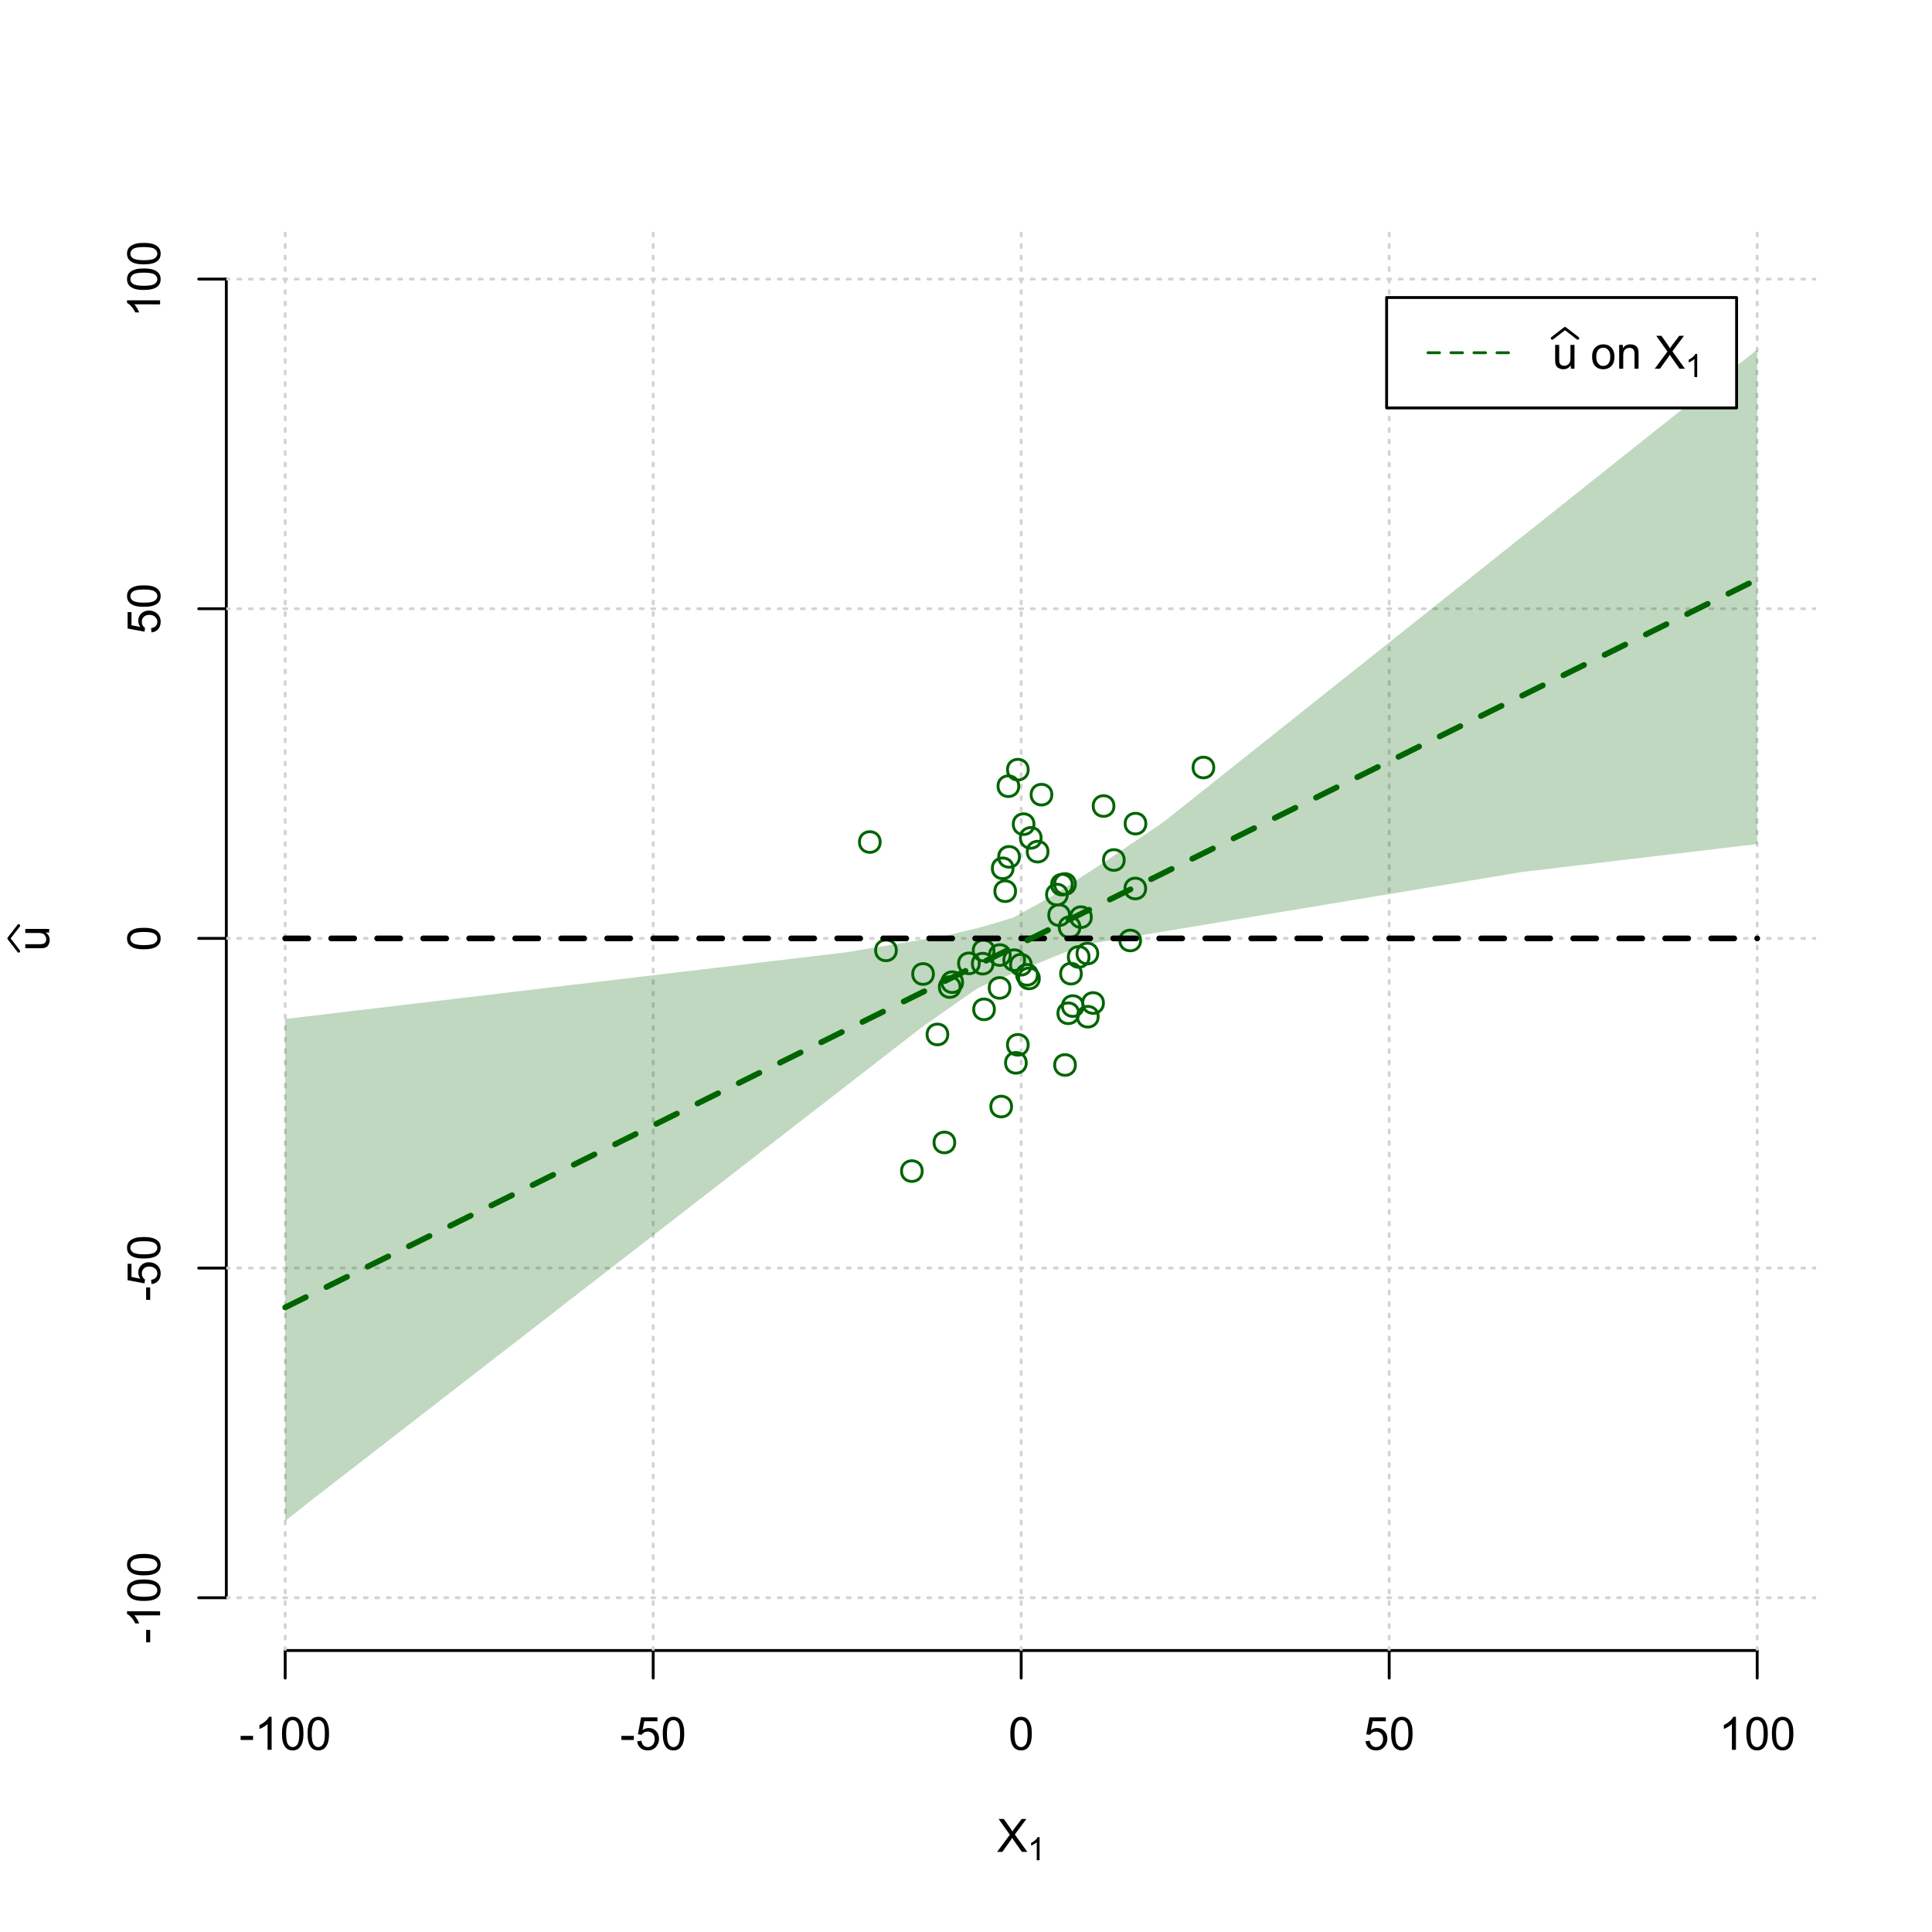 <?xml version="1.0" encoding="UTF-8"?>
<svg xmlns="http://www.w3.org/2000/svg" xmlns:xlink="http://www.w3.org/1999/xlink" width="504pt" height="504pt" viewBox="0 0 504 504" version="1.1">
<defs>
<g>
<symbol overflow="visible" id="glyph0-0">
<path style="stroke:none;" d="M 1.5 0 L 1.5 -7.5 L 7.5 -7.5 L 7.5 0 Z M 1.688 -0.188 L 7.312 -0.188 L 7.312 -7.312 L 1.688 -7.312 Z M 1.688 -0.188 "/>
</symbol>
<symbol overflow="visible" id="glyph0-1">
<path style="stroke:none;" d="M 0.055 0 L 3.375 -4.477 L 0.445 -8.59 L 1.797 -8.59 L 3.359 -6.387 C 3.68 -5.93 3.91 -5.578 4.047 -5.332 C 4.238 -5.645 4.465 -5.969 4.727 -6.312 L 6.457 -8.59 L 7.695 -8.59 L 4.676 -4.539 L 7.93 0 L 6.523 0 L 4.359 -3.062 C 4.238 -3.238 4.113 -3.43 3.984 -3.641 C 3.789 -3.324 3.652 -3.109 3.574 -2.992 L 1.418 0 Z M 0.055 0 "/>
</symbol>
<symbol overflow="visible" id="glyph0-2">
<path style="stroke:none;" d="M 0.383 -2.578 L 0.383 -3.641 L 3.621 -3.641 L 3.621 -2.578 Z M 0.383 -2.578 "/>
</symbol>
<symbol overflow="visible" id="glyph0-3">
<path style="stroke:none;" d="M 4.469 0 L 3.414 0 L 3.414 -6.719 C 3.16 -6.477 2.828 -6.234 2.414 -5.996 C 2 -5.75 1.629 -5.57 1.305 -5.449 L 1.305 -6.469 C 1.895 -6.742 2.41 -7.078 2.852 -7.477 C 3.293 -7.871 3.605 -8.254 3.789 -8.625 L 4.469 -8.625 Z M 4.469 0 "/>
</symbol>
<symbol overflow="visible" id="glyph0-4">
<path style="stroke:none;" d="M 0.5 -4.234 C 0.496 -5.246 0.602 -6.062 0.812 -6.688 C 1.02 -7.305 1.328 -7.785 1.742 -8.121 C 2.148 -8.457 2.668 -8.625 3.297 -8.625 C 3.758 -8.625 4.164 -8.531 4.512 -8.348 C 4.855 -8.16 5.141 -7.891 5.371 -7.543 C 5.594 -7.191 5.773 -6.766 5.906 -6.266 C 6.035 -5.762 6.098 -5.086 6.102 -4.234 C 6.098 -3.227 5.996 -2.414 5.789 -1.797 C 5.578 -1.176 5.266 -0.695 4.859 -0.359 C 4.445 -0.02 3.926 0.145 3.297 0.148 C 2.465 0.145 1.816 -0.148 1.348 -0.742 C 0.781 -1.457 0.496 -2.621 0.5 -4.234 Z M 1.582 -4.234 C 1.582 -2.824 1.746 -1.887 2.074 -1.418 C 2.402 -0.949 2.809 -0.715 3.297 -0.719 C 3.777 -0.715 4.184 -0.949 4.52 -1.422 C 4.848 -1.887 5.016 -2.824 5.016 -4.234 C 5.016 -5.648 4.848 -6.59 4.52 -7.055 C 4.184 -7.516 3.773 -7.746 3.289 -7.75 C 2.801 -7.746 2.414 -7.543 2.125 -7.137 C 1.762 -6.613 1.582 -5.645 1.582 -4.234 Z M 1.582 -4.234 "/>
</symbol>
<symbol overflow="visible" id="glyph0-5">
<path style="stroke:none;" d="M 0.5 -2.25 L 1.605 -2.344 C 1.684 -1.805 1.871 -1.398 2.176 -1.125 C 2.473 -0.852 2.836 -0.715 3.258 -0.719 C 3.766 -0.715 4.195 -0.906 4.547 -1.293 C 4.898 -1.672 5.074 -2.18 5.074 -2.82 C 5.074 -3.414 4.902 -3.891 4.566 -4.242 C 4.227 -4.59 3.785 -4.762 3.242 -4.766 C 2.898 -4.762 2.594 -4.684 2.32 -4.531 C 2.047 -4.375 1.832 -4.176 1.676 -3.93 L 0.688 -4.062 L 1.516 -8.473 L 5.789 -8.473 L 5.789 -7.465 L 2.359 -7.465 L 1.898 -5.156 C 2.414 -5.516 2.953 -5.695 3.523 -5.695 C 4.27 -5.695 4.902 -5.434 5.422 -4.914 C 5.934 -4.395 6.191 -3.727 6.195 -2.914 C 6.191 -2.133 5.965 -1.461 5.516 -0.898 C 4.961 -0.199 4.211 0.145 3.258 0.148 C 2.477 0.145 1.836 -0.07 1.344 -0.508 C 0.844 -0.941 0.562 -1.523 0.5 -2.25 Z M 0.5 -2.25 "/>
</symbol>
<symbol overflow="visible" id="glyph0-6">
<path style="stroke:none;" d="M 4.867 0 L 4.867 -0.914 C 4.379 -0.211 3.723 0.141 2.895 0.141 C 2.527 0.141 2.184 0.07 1.867 -0.07 C 1.547 -0.211 1.309 -0.387 1.156 -0.602 C 1 -0.812 0.895 -1.074 0.832 -1.383 C 0.785 -1.59 0.762 -1.918 0.766 -2.367 L 0.766 -6.223 L 1.82 -6.223 L 1.82 -2.773 C 1.816 -2.219 1.84 -1.848 1.887 -1.656 C 1.949 -1.379 2.09 -1.16 2.309 -1.004 C 2.523 -0.84 2.789 -0.762 3.105 -0.766 C 3.418 -0.762 3.715 -0.844 3.996 -1.008 C 4.273 -1.172 4.469 -1.391 4.586 -1.672 C 4.699 -1.949 4.758 -2.355 4.758 -2.891 L 4.758 -6.223 L 5.812 -6.223 L 5.812 0 Z M 4.867 0 "/>
</symbol>
<symbol overflow="visible" id="glyph0-7">
<path style="stroke:none;" d=""/>
</symbol>
<symbol overflow="visible" id="glyph0-8">
<path style="stroke:none;" d="M 0.398 -3.109 C 0.398 -4.262 0.719 -5.117 1.359 -5.672 C 1.895 -6.133 2.547 -6.363 3.316 -6.363 C 4.172 -6.363 4.871 -6.082 5.414 -5.52 C 5.953 -4.957 6.223 -4.184 6.227 -3.199 C 6.223 -2.398 6.102 -1.766 5.867 -1.309 C 5.625 -0.848 5.277 -0.492 4.82 -0.238 C 4.359 0.016 3.859 0.141 3.316 0.141 C 2.441 0.141 1.734 -0.137 1.203 -0.695 C 0.664 -1.254 0.398 -2.059 0.398 -3.109 Z M 1.484 -3.109 C 1.48 -2.309 1.656 -1.711 2.004 -1.32 C 2.348 -0.922 2.785 -0.727 3.316 -0.727 C 3.84 -0.727 4.273 -0.926 4.621 -1.324 C 4.969 -1.723 5.145 -2.328 5.145 -3.148 C 5.145 -3.914 4.969 -4.496 4.617 -4.895 C 4.266 -5.289 3.832 -5.488 3.316 -5.492 C 2.785 -5.488 2.348 -5.293 2.004 -4.898 C 1.656 -4.5 1.48 -3.902 1.484 -3.109 Z M 1.484 -3.109 "/>
</symbol>
<symbol overflow="visible" id="glyph0-9">
<path style="stroke:none;" d="M 0.789 0 L 0.789 -6.223 L 1.742 -6.223 L 1.742 -5.336 C 2.195 -6.02 2.855 -6.363 3.719 -6.363 C 4.09 -6.363 4.434 -6.293 4.754 -6.16 C 5.066 -6.023 5.305 -5.848 5.461 -5.633 C 5.617 -5.41 5.727 -5.152 5.789 -4.852 C 5.828 -4.656 5.848 -4.312 5.848 -3.828 L 5.848 0 L 4.793 0 L 4.793 -3.785 C 4.793 -4.215 4.75 -4.535 4.668 -4.75 C 4.586 -4.961 4.441 -5.129 4.234 -5.258 C 4.023 -5.383 3.777 -5.449 3.5 -5.449 C 3.047 -5.449 2.66 -5.305 2.332 -5.02 C 2.004 -4.734 1.84 -4.195 1.844 -3.398 L 1.844 0 Z M 0.789 0 "/>
</symbol>
<symbol overflow="visible" id="glyph1-0">
<path style="stroke:none;" d="M 1.051 0 L 1.051 -5.25 L 5.25 -5.25 L 5.25 0 Z M 1.18 -0.133 L 5.117 -0.133 L 5.117 -5.117 L 1.18 -5.117 Z M 1.18 -0.133 "/>
</symbol>
<symbol overflow="visible" id="glyph1-1">
<path style="stroke:none;" d="M 3.129 0 L 2.391 0 L 2.391 -4.703 C 2.211 -4.531 1.977 -4.363 1.691 -4.195 C 1.398 -4.023 1.141 -3.895 0.914 -3.812 L 0.914 -4.527 C 1.328 -4.719 1.688 -4.953 1.996 -5.234 C 2.305 -5.508 2.523 -5.777 2.652 -6.039 L 3.129 -6.039 Z M 3.129 0 "/>
</symbol>
<symbol overflow="visible" id="glyph2-0">
<path style="stroke:none;" d="M 0 -1.5 L -7.5 -1.5 L -7.5 -7.5 L 0 -7.5 Z M -0.188 -1.688 L -0.188 -7.312 L -7.312 -7.312 L -7.312 -1.688 Z M -0.188 -1.688 "/>
</symbol>
<symbol overflow="visible" id="glyph2-1">
<path style="stroke:none;" d="M 0 -4.867 L -0.914 -4.867 C -0.211 -4.379 0.141 -3.723 0.141 -2.895 C 0.141 -2.527 0.07 -2.184 -0.07 -1.867 C -0.211 -1.547 -0.387 -1.309 -0.598 -1.156 C -0.809 -1 -1.07 -0.895 -1.383 -0.832 C -1.59 -0.789 -1.918 -0.766 -2.367 -0.77 L -6.223 -0.77 L -6.223 -1.824 L -2.773 -1.824 C -2.219 -1.82 -1.848 -1.844 -1.656 -1.887 C -1.379 -1.949 -1.16 -2.09 -1.004 -2.309 C -0.84 -2.523 -0.762 -2.789 -0.766 -3.105 C -0.762 -3.418 -0.844 -3.715 -1.008 -3.996 C -1.172 -4.273 -1.391 -4.469 -1.672 -4.586 C -1.945 -4.699 -2.352 -4.758 -2.887 -4.758 L -6.223 -4.758 L -6.223 -5.812 L 0 -5.812 Z M 0 -4.867 "/>
</symbol>
<symbol overflow="visible" id="glyph2-2">
<path style="stroke:none;" d="M -2.578 -0.383 L -3.641 -0.383 L -3.641 -3.621 L -2.578 -3.621 Z M -2.578 -0.383 "/>
</symbol>
<symbol overflow="visible" id="glyph2-3">
<path style="stroke:none;" d="M 0 -4.469 L 0 -3.414 L -6.719 -3.418 C -6.477 -3.16 -6.234 -2.828 -5.996 -2.418 C -5.75 -2.004 -5.57 -1.633 -5.449 -1.309 L -6.469 -1.309 C -6.742 -1.895 -7.078 -2.41 -7.477 -2.852 C -7.871 -3.293 -8.254 -3.605 -8.625 -3.793 L -8.625 -4.473 Z M 0 -4.469 "/>
</symbol>
<symbol overflow="visible" id="glyph2-4">
<path style="stroke:none;" d="M -4.234 -0.5 C -5.246 -0.496 -6.062 -0.602 -6.688 -0.812 C -7.305 -1.02 -7.785 -1.328 -8.121 -1.742 C -8.457 -2.152 -8.625 -2.672 -8.625 -3.301 C -8.625 -3.758 -8.531 -4.164 -8.348 -4.512 C -8.16 -4.859 -7.891 -5.145 -7.543 -5.371 C -7.191 -5.594 -6.766 -5.773 -6.266 -5.906 C -5.762 -6.035 -5.086 -6.098 -4.234 -6.102 C -3.223 -6.098 -2.41 -5.996 -1.793 -5.789 C -1.176 -5.578 -0.695 -5.266 -0.359 -4.859 C -0.02 -4.445 0.145 -3.926 0.148 -3.297 C 0.145 -2.465 -0.148 -1.816 -0.742 -1.348 C -1.457 -0.781 -2.621 -0.496 -4.234 -0.5 Z M -4.234 -1.582 C -2.824 -1.582 -1.887 -1.746 -1.418 -2.074 C -0.949 -2.402 -0.715 -2.809 -0.719 -3.297 C -0.715 -3.777 -0.949 -4.184 -1.422 -4.52 C -1.887 -4.848 -2.824 -5.016 -4.234 -5.016 C -5.648 -5.016 -6.59 -4.848 -7.055 -4.52 C -7.516 -4.188 -7.746 -3.777 -7.75 -3.289 C -7.746 -2.801 -7.543 -2.414 -7.137 -2.129 C -6.613 -1.762 -5.645 -1.582 -4.234 -1.582 Z M -4.234 -1.582 "/>
</symbol>
<symbol overflow="visible" id="glyph2-5">
<path style="stroke:none;" d="M -2.25 -0.5 L -2.344 -1.605 C -1.805 -1.684 -1.398 -1.871 -1.125 -2.176 C -0.852 -2.473 -0.715 -2.836 -0.719 -3.258 C -0.715 -3.766 -0.906 -4.195 -1.293 -4.547 C -1.672 -4.898 -2.18 -5.074 -2.816 -5.074 C -3.414 -5.074 -3.891 -4.902 -4.242 -4.566 C -4.59 -4.227 -4.762 -3.785 -4.766 -3.242 C -4.762 -2.898 -4.684 -2.594 -4.531 -2.32 C -4.375 -2.047 -4.176 -1.832 -3.93 -1.676 L -4.062 -0.688 L -8.473 -1.52 L -8.473 -5.789 L -7.465 -5.789 L -7.465 -2.363 L -5.156 -1.898 C -5.516 -2.414 -5.695 -2.953 -5.695 -3.523 C -5.695 -4.27 -5.434 -4.902 -4.914 -5.422 C -4.395 -5.934 -3.727 -6.191 -2.91 -6.195 C -2.133 -6.191 -1.461 -5.965 -0.895 -5.516 C -0.199 -4.961 0.145 -4.211 0.148 -3.258 C 0.145 -2.477 -0.07 -1.836 -0.508 -1.344 C -0.941 -0.848 -1.523 -0.566 -2.25 -0.5 Z M -2.25 -0.5 "/>
</symbol>
</g>
<clipPath id="clip1">
  <path d="M 74 59.039 L 75 59.039 L 75 430.559 L 74 430.559 Z M 74 59.039 "/>
</clipPath>
<clipPath id="clip2">
  <path d="M 170 59.039 L 171 59.039 L 171 430.559 L 170 430.559 Z M 170 59.039 "/>
</clipPath>
<clipPath id="clip3">
  <path d="M 266 59.039 L 267 59.039 L 267 430.559 L 266 430.559 Z M 266 59.039 "/>
</clipPath>
<clipPath id="clip4">
  <path d="M 362 59.039 L 363 59.039 L 363 430.559 L 362 430.559 Z M 362 59.039 "/>
</clipPath>
<clipPath id="clip5">
  <path d="M 458 59.039 L 459 59.039 L 459 430.559 L 458 430.559 Z M 458 59.039 "/>
</clipPath>
<clipPath id="clip6">
  <path d="M 59.039 416 L 473.758 416 L 473.758 418 L 59.039 418 Z M 59.039 416 "/>
</clipPath>
<clipPath id="clip7">
  <path d="M 59.039 330 L 473.758 330 L 473.758 332 L 59.039 332 Z M 59.039 330 "/>
</clipPath>
<clipPath id="clip8">
  <path d="M 59.039 244 L 473.758 244 L 473.758 246 L 59.039 246 Z M 59.039 244 "/>
</clipPath>
<clipPath id="clip9">
  <path d="M 59.039 158 L 473.758 158 L 473.758 160 L 59.039 160 Z M 59.039 158 "/>
</clipPath>
<clipPath id="clip10">
  <path d="M 59.039 72 L 473.758 72 L 473.758 74 L 59.039 74 Z M 59.039 72 "/>
</clipPath>
</defs>
<g id="surface1536">
<rect x="0" y="0" width="504" height="504" style="fill:rgb(100%,100%,100%);fill-opacity:1;stroke:none;"/>
<g style="fill:rgb(0%,0%,0%);fill-opacity:1;">
  <use xlink:href="#glyph0-1" x="260.062" y="483.102"/>
</g>
<g style="fill:rgb(0%,0%,0%);fill-opacity:1;">
  <use xlink:href="#glyph1-1" x="268.066" y="485.281"/>
</g>
<g style="fill:rgb(0%,0%,0%);fill-opacity:1;">
  <use xlink:href="#glyph2-1" x="12.82" y="248.137"/>
</g>
<path style="fill:none;stroke-width:0.75;stroke-linecap:round;stroke-linejoin:round;stroke:rgb(0%,0%,0%);stroke-opacity:1;stroke-miterlimit:10;" d="M 4.879 248.137 L 2.301 244.801 L 4.879 241.465 "/>
<path style="fill:none;stroke-width:0.75;stroke-linecap:round;stroke-linejoin:round;stroke:rgb(0%,0%,0%);stroke-opacity:1;stroke-miterlimit:10;" d="M 74.398 430.559 L 458.398 430.559 "/>
<path style="fill:none;stroke-width:0.75;stroke-linecap:round;stroke-linejoin:round;stroke:rgb(0%,0%,0%);stroke-opacity:1;stroke-miterlimit:10;" d="M 74.398 430.559 L 74.398 437.762 "/>
<path style="fill:none;stroke-width:0.75;stroke-linecap:round;stroke-linejoin:round;stroke:rgb(0%,0%,0%);stroke-opacity:1;stroke-miterlimit:10;" d="M 170.398 430.559 L 170.398 437.762 "/>
<path style="fill:none;stroke-width:0.75;stroke-linecap:round;stroke-linejoin:round;stroke:rgb(0%,0%,0%);stroke-opacity:1;stroke-miterlimit:10;" d="M 266.398 430.559 L 266.398 437.762 "/>
<path style="fill:none;stroke-width:0.75;stroke-linecap:round;stroke-linejoin:round;stroke:rgb(0%,0%,0%);stroke-opacity:1;stroke-miterlimit:10;" d="M 362.398 430.559 L 362.398 437.762 "/>
<path style="fill:none;stroke-width:0.75;stroke-linecap:round;stroke-linejoin:round;stroke:rgb(0%,0%,0%);stroke-opacity:1;stroke-miterlimit:10;" d="M 458.398 430.559 L 458.398 437.762 "/>
<g style="fill:rgb(0%,0%,0%);fill-opacity:1;">
  <use xlink:href="#glyph0-2" x="62.391" y="456.48"/>
  <use xlink:href="#glyph0-3" x="66.387" y="456.48"/>
  <use xlink:href="#glyph0-4" x="73.061" y="456.48"/>
  <use xlink:href="#glyph0-4" x="79.734" y="456.48"/>
</g>
<g style="fill:rgb(0%,0%,0%);fill-opacity:1;">
  <use xlink:href="#glyph0-2" x="161.727" y="456.48"/>
  <use xlink:href="#glyph0-5" x="165.723" y="456.48"/>
  <use xlink:href="#glyph0-4" x="172.396" y="456.48"/>
</g>
<g style="fill:rgb(0%,0%,0%);fill-opacity:1;">
  <use xlink:href="#glyph0-4" x="263.062" y="456.48"/>
</g>
<g style="fill:rgb(0%,0%,0%);fill-opacity:1;">
  <use xlink:href="#glyph0-5" x="355.727" y="456.48"/>
  <use xlink:href="#glyph0-4" x="362.4" y="456.48"/>
</g>
<g style="fill:rgb(0%,0%,0%);fill-opacity:1;">
  <use xlink:href="#glyph0-3" x="448.387" y="456.48"/>
  <use xlink:href="#glyph0-4" x="455.061" y="456.48"/>
  <use xlink:href="#glyph0-4" x="461.734" y="456.48"/>
</g>
<path style="fill:none;stroke-width:0.75;stroke-linecap:round;stroke-linejoin:round;stroke:rgb(0%,0%,0%);stroke-opacity:1;stroke-miterlimit:10;" d="M 59.039 416.801 L 59.039 72.801 "/>
<path style="fill:none;stroke-width:0.75;stroke-linecap:round;stroke-linejoin:round;stroke:rgb(0%,0%,0%);stroke-opacity:1;stroke-miterlimit:10;" d="M 59.039 416.801 L 51.84 416.801 "/>
<path style="fill:none;stroke-width:0.75;stroke-linecap:round;stroke-linejoin:round;stroke:rgb(0%,0%,0%);stroke-opacity:1;stroke-miterlimit:10;" d="M 59.039 330.801 L 51.84 330.801 "/>
<path style="fill:none;stroke-width:0.75;stroke-linecap:round;stroke-linejoin:round;stroke:rgb(0%,0%,0%);stroke-opacity:1;stroke-miterlimit:10;" d="M 59.039 244.801 L 51.84 244.801 "/>
<path style="fill:none;stroke-width:0.75;stroke-linecap:round;stroke-linejoin:round;stroke:rgb(0%,0%,0%);stroke-opacity:1;stroke-miterlimit:10;" d="M 59.039 158.801 L 51.84 158.801 "/>
<path style="fill:none;stroke-width:0.75;stroke-linecap:round;stroke-linejoin:round;stroke:rgb(0%,0%,0%);stroke-opacity:1;stroke-miterlimit:10;" d="M 59.039 72.801 L 51.84 72.801 "/>
<g style="fill:rgb(0%,0%,0%);fill-opacity:1;">
  <use xlink:href="#glyph2-2" x="41.762" y="428.809"/>
  <use xlink:href="#glyph2-3" x="41.762" y="424.812"/>
  <use xlink:href="#glyph2-4" x="41.762" y="418.139"/>
  <use xlink:href="#glyph2-4" x="41.762" y="411.465"/>
</g>
<g style="fill:rgb(0%,0%,0%);fill-opacity:1;">
  <use xlink:href="#glyph2-2" x="41.762" y="339.473"/>
  <use xlink:href="#glyph2-5" x="41.762" y="335.477"/>
  <use xlink:href="#glyph2-4" x="41.762" y="328.803"/>
</g>
<g style="fill:rgb(0%,0%,0%);fill-opacity:1;">
  <use xlink:href="#glyph2-4" x="41.762" y="248.137"/>
</g>
<g style="fill:rgb(0%,0%,0%);fill-opacity:1;">
  <use xlink:href="#glyph2-5" x="41.762" y="165.473"/>
  <use xlink:href="#glyph2-4" x="41.762" y="158.799"/>
</g>
<g style="fill:rgb(0%,0%,0%);fill-opacity:1;">
  <use xlink:href="#glyph2-3" x="41.762" y="82.812"/>
  <use xlink:href="#glyph2-4" x="41.762" y="76.139"/>
  <use xlink:href="#glyph2-4" x="41.762" y="69.465"/>
</g>
<g clip-path="url(#clip1)" clip-rule="nonzero">
<path style="fill:none;stroke-width:0.75;stroke-linecap:round;stroke-linejoin:round;stroke:rgb(82.745%,82.745%,82.745%);stroke-opacity:1;stroke-dasharray:0.75,2.25;stroke-miterlimit:10;" d="M 74.398 430.559 L 74.398 59.039 "/>
</g>
<g clip-path="url(#clip2)" clip-rule="nonzero">
<path style="fill:none;stroke-width:0.75;stroke-linecap:round;stroke-linejoin:round;stroke:rgb(82.745%,82.745%,82.745%);stroke-opacity:1;stroke-dasharray:0.75,2.25;stroke-miterlimit:10;" d="M 170.398 430.559 L 170.398 59.039 "/>
</g>
<g clip-path="url(#clip3)" clip-rule="nonzero">
<path style="fill:none;stroke-width:0.75;stroke-linecap:round;stroke-linejoin:round;stroke:rgb(82.745%,82.745%,82.745%);stroke-opacity:1;stroke-dasharray:0.75,2.25;stroke-miterlimit:10;" d="M 266.398 430.559 L 266.398 59.039 "/>
</g>
<g clip-path="url(#clip4)" clip-rule="nonzero">
<path style="fill:none;stroke-width:0.75;stroke-linecap:round;stroke-linejoin:round;stroke:rgb(82.745%,82.745%,82.745%);stroke-opacity:1;stroke-dasharray:0.75,2.25;stroke-miterlimit:10;" d="M 362.398 430.559 L 362.398 59.039 "/>
</g>
<g clip-path="url(#clip5)" clip-rule="nonzero">
<path style="fill:none;stroke-width:0.75;stroke-linecap:round;stroke-linejoin:round;stroke:rgb(82.745%,82.745%,82.745%);stroke-opacity:1;stroke-dasharray:0.75,2.25;stroke-miterlimit:10;" d="M 458.398 430.559 L 458.398 59.039 "/>
</g>
<g clip-path="url(#clip6)" clip-rule="nonzero">
<path style="fill:none;stroke-width:0.75;stroke-linecap:round;stroke-linejoin:round;stroke:rgb(82.745%,82.745%,82.745%);stroke-opacity:1;stroke-dasharray:0.75,2.25;stroke-miterlimit:10;" d="M 59.039 416.801 L 473.762 416.801 "/>
</g>
<g clip-path="url(#clip7)" clip-rule="nonzero">
<path style="fill:none;stroke-width:0.75;stroke-linecap:round;stroke-linejoin:round;stroke:rgb(82.745%,82.745%,82.745%);stroke-opacity:1;stroke-dasharray:0.75,2.25;stroke-miterlimit:10;" d="M 59.039 330.801 L 473.762 330.801 "/>
</g>
<g clip-path="url(#clip8)" clip-rule="nonzero">
<path style="fill:none;stroke-width:0.75;stroke-linecap:round;stroke-linejoin:round;stroke:rgb(82.745%,82.745%,82.745%);stroke-opacity:1;stroke-dasharray:0.75,2.25;stroke-miterlimit:10;" d="M 59.039 244.801 L 473.762 244.801 "/>
</g>
<g clip-path="url(#clip9)" clip-rule="nonzero">
<path style="fill:none;stroke-width:0.75;stroke-linecap:round;stroke-linejoin:round;stroke:rgb(82.745%,82.745%,82.745%);stroke-opacity:1;stroke-dasharray:0.75,2.25;stroke-miterlimit:10;" d="M 59.039 158.801 L 473.762 158.801 "/>
</g>
<g clip-path="url(#clip10)" clip-rule="nonzero">
<path style="fill:none;stroke-width:0.75;stroke-linecap:round;stroke-linejoin:round;stroke:rgb(82.745%,82.745%,82.745%);stroke-opacity:1;stroke-dasharray:0.75,2.25;stroke-miterlimit:10;" d="M 59.039 72.801 L 473.762 72.801 "/>
</g>
<path style=" stroke:none;fill-rule:nonzero;fill:rgb(0%,39.216%,0%);fill-opacity:0.251;" d="M 74.398 288.645 L 74.398 265.824 L 76.32 265.598 L 78.238 265.371 L 80.16 265.141 L 82.078 264.914 L 84 264.684 L 85.922 264.457 L 87.84 264.227 L 89.762 264 L 91.68 263.773 L 93.602 263.543 L 95.52 263.316 L 97.441 263.086 L 99.359 262.859 L 101.281 262.633 L 103.199 262.402 L 105.121 262.176 L 107.039 261.945 L 108.961 261.719 L 110.879 261.488 L 112.801 261.262 L 114.719 261.035 L 116.641 260.805 L 118.559 260.578 L 120.48 260.348 L 122.398 260.121 L 124.32 259.895 L 126.238 259.664 L 128.16 259.438 L 130.078 259.207 L 132 258.98 L 133.922 258.75 L 135.84 258.523 L 137.762 258.297 L 139.68 258.066 L 141.602 257.84 L 143.52 257.609 L 145.441 257.383 L 147.359 257.156 L 149.281 256.926 L 151.199 256.699 L 153.121 256.469 L 155.039 256.242 L 156.961 256.016 L 158.879 255.785 L 160.801 255.559 L 162.719 255.328 L 164.641 255.102 L 166.559 254.871 L 168.48 254.645 L 170.398 254.418 L 172.32 254.188 L 174.238 253.961 L 176.16 253.73 L 178.078 253.504 L 180 253.277 L 181.922 253.047 L 183.84 252.82 L 185.762 252.59 L 187.68 252.363 L 189.602 252.133 L 191.52 251.906 L 193.441 251.68 L 195.359 251.449 L 197.281 251.223 L 199.199 250.992 L 201.121 250.766 L 203.039 250.539 L 204.961 250.309 L 206.879 250.082 L 208.801 249.852 L 210.719 249.625 L 212.641 249.395 L 214.559 249.168 L 216.48 248.941 L 218.398 248.711 L 220.32 248.484 L 222.238 248.188 L 224.16 247.867 L 226.078 247.547 L 228 247.223 L 229.922 246.902 L 231.84 246.582 L 233.762 246.258 L 235.68 245.938 L 237.602 245.617 L 239.52 245.297 L 241.441 244.973 L 243.359 244.652 L 245.281 244.332 L 247.199 243.984 L 249.121 243.527 L 251.039 243.074 L 252.961 242.617 L 254.879 242.164 L 256.801 241.629 L 258.719 241.059 L 260.641 240.492 L 262.559 239.922 L 264.48 239.324 L 266.398 238.254 L 268.32 237.184 L 270.238 236.113 L 272.16 235.043 L 274.078 233.969 L 277.922 231.484 L 279.84 230.246 L 281.762 229.004 L 283.68 227.766 L 285.602 226.523 L 287.52 225.281 L 289.441 223.984 L 291.359 222.684 L 293.281 221.387 L 295.199 220.09 L 297.121 218.789 L 299.039 217.492 L 300.961 216.191 L 302.879 214.895 L 304.801 213.434 L 306.719 211.906 L 308.641 210.375 L 310.559 208.848 L 312.48 207.32 L 314.398 205.793 L 316.32 204.266 L 318.238 202.738 L 320.16 201.211 L 322.078 199.68 L 325.922 196.625 L 327.84 195.098 L 329.762 193.57 L 331.68 192.043 L 333.602 190.512 L 335.52 188.984 L 337.441 187.457 L 339.359 185.93 L 341.281 184.402 L 343.199 182.875 L 345.121 181.344 L 347.039 179.816 L 348.961 178.289 L 350.879 176.762 L 352.801 175.234 L 354.719 173.707 L 356.641 172.18 L 358.559 170.648 L 360.48 169.121 L 362.398 167.594 L 364.32 166.066 L 366.238 164.539 L 368.16 163.012 L 370.078 161.48 L 373.922 158.426 L 375.84 156.898 L 377.762 155.371 L 379.68 153.844 L 381.602 152.316 L 383.52 150.785 L 385.441 149.258 L 387.359 147.73 L 389.281 146.203 L 391.199 144.676 L 393.121 143.148 L 395.039 141.617 L 396.961 140.09 L 398.879 138.562 L 400.801 137.035 L 402.719 135.508 L 404.641 133.98 L 406.559 132.453 L 408.48 130.922 L 410.398 129.395 L 412.32 127.867 L 414.238 126.34 L 416.16 124.812 L 418.078 123.285 L 420 121.754 L 421.922 120.227 L 423.84 118.699 L 425.762 117.172 L 427.68 115.645 L 429.602 114.117 L 431.52 112.59 L 433.441 111.059 L 435.359 109.531 L 437.281 108.004 L 439.199 106.477 L 441.121 104.949 L 443.039 103.422 L 444.961 101.891 L 446.879 100.363 L 448.801 98.836 L 450.719 97.309 L 452.641 95.781 L 454.559 94.254 L 456.48 92.727 L 458.398 91.195 L 458.398 72.801 L 458.398 220.188 L 456.48 220.418 L 454.559 220.645 L 452.641 220.871 L 450.719 221.102 L 448.801 221.328 L 446.879 221.559 L 444.961 221.785 L 443.039 222.016 L 441.121 222.242 L 439.199 222.469 L 437.281 222.699 L 435.359 222.926 L 433.441 223.156 L 431.52 223.383 L 429.602 223.609 L 427.68 223.84 L 425.762 224.066 L 423.84 224.297 L 421.922 224.523 L 420 224.754 L 418.078 224.98 L 416.16 225.207 L 414.238 225.438 L 412.32 225.664 L 410.398 225.895 L 408.48 226.121 L 406.559 226.348 L 404.641 226.578 L 402.719 226.805 L 400.801 227.035 L 398.879 227.262 L 396.961 227.492 L 395.039 227.812 L 393.121 228.129 L 391.199 228.449 L 389.281 228.77 L 387.359 229.086 L 385.441 229.406 L 383.52 229.727 L 381.602 230.043 L 379.68 230.363 L 377.762 230.68 L 375.84 231 L 373.922 231.32 L 372 231.637 L 370.078 231.957 L 368.16 232.273 L 366.238 232.594 L 364.32 232.914 L 362.398 233.23 L 360.48 233.551 L 358.559 233.867 L 356.641 234.188 L 354.719 234.508 L 352.801 234.824 L 350.879 235.145 L 348.961 235.465 L 347.039 235.781 L 345.121 236.102 L 343.199 236.418 L 341.281 236.738 L 339.359 237.059 L 337.441 237.375 L 335.52 237.695 L 333.602 238.012 L 331.68 238.332 L 329.762 238.652 L 327.84 238.969 L 325.922 239.289 L 324 239.605 L 322.078 239.926 L 320.16 240.246 L 318.238 240.562 L 316.32 240.883 L 314.398 241.203 L 312.48 241.52 L 310.559 241.84 L 308.641 242.156 L 306.719 242.477 L 304.801 242.797 L 302.879 243.113 L 300.961 243.434 L 299.039 243.75 L 297.121 244.07 L 295.199 244.391 L 293.281 244.707 L 291.359 245.027 L 289.441 245.344 L 287.52 245.664 L 285.602 245.984 L 283.68 246.301 L 281.762 246.824 L 279.84 247.605 L 277.922 248.387 L 274.078 249.949 L 272.16 250.73 L 270.238 251.512 L 268.32 252.297 L 266.398 253.078 L 264.48 253.859 L 262.559 254.641 L 260.641 255.422 L 258.719 256.203 L 256.801 256.984 L 254.879 257.902 L 252.961 259.242 L 251.039 260.582 L 249.121 261.926 L 247.199 263.266 L 245.281 264.605 L 243.359 265.945 L 241.441 267.289 L 239.52 268.719 L 237.602 270.207 L 235.68 271.695 L 233.762 273.18 L 231.84 274.668 L 229.922 276.156 L 226.078 279.133 L 224.16 280.621 L 222.238 282.105 L 220.32 283.594 L 218.398 285.082 L 216.48 286.57 L 214.559 288.059 L 212.641 289.547 L 210.719 291.035 L 208.801 292.52 L 206.879 294.008 L 204.961 295.496 L 203.039 296.984 L 201.121 298.473 L 199.199 299.961 L 197.281 301.445 L 195.359 302.934 L 193.441 304.422 L 191.52 305.91 L 189.602 307.398 L 187.68 308.887 L 185.762 310.375 L 183.84 311.859 L 181.922 313.348 L 178.078 316.324 L 176.16 317.812 L 174.238 319.301 L 172.32 320.785 L 170.398 322.273 L 168.48 323.762 L 166.559 325.25 L 164.641 326.738 L 162.719 328.227 L 160.801 329.711 L 158.879 331.199 L 156.961 332.688 L 155.039 334.176 L 153.121 335.664 L 151.199 337.152 L 149.281 338.641 L 147.359 340.125 L 145.441 341.613 L 143.52 343.102 L 141.602 344.59 L 139.68 346.078 L 137.762 347.566 L 135.84 349.051 L 133.922 350.539 L 130.078 353.516 L 128.16 355.004 L 126.238 356.492 L 124.32 357.98 L 122.398 359.465 L 120.48 360.953 L 118.559 362.441 L 116.641 363.93 L 114.719 365.418 L 112.801 366.906 L 110.879 368.391 L 108.961 369.879 L 107.039 371.367 L 105.121 372.855 L 103.199 374.344 L 101.281 375.832 L 99.359 377.32 L 97.441 378.805 L 95.52 380.293 L 93.602 381.781 L 91.68 383.27 L 89.762 384.758 L 87.84 386.246 L 85.922 387.73 L 82.078 390.707 L 80.16 392.203 L 78.238 393.73 L 76.32 395.258 L 74.398 396.785 L 74.398 416.801 Z M 74.398 288.645 "/>
<path style="fill:none;stroke-width:0.75;stroke-linecap:round;stroke-linejoin:round;stroke:rgb(0%,39.216%,0%);stroke-opacity:1;stroke-miterlimit:10;" d="M 282.562 262.449 C 282.562 266.047 277.16 266.047 277.16 262.449 C 277.16 258.848 282.562 258.848 282.562 262.449 "/>
<path style="fill:none;stroke-width:0.75;stroke-linecap:round;stroke-linejoin:round;stroke:rgb(0%,39.216%,0%);stroke-opacity:1;stroke-miterlimit:10;" d="M 263.457 257.723 C 263.457 261.32 258.059 261.32 258.059 257.723 C 258.059 254.121 263.457 254.121 263.457 257.723 "/>
<path style="fill:none;stroke-width:0.75;stroke-linecap:round;stroke-linejoin:round;stroke:rgb(0%,39.216%,0%);stroke-opacity:1;stroke-miterlimit:10;" d="M 255.465 251.309 C 255.465 254.91 250.066 254.91 250.066 251.309 C 250.066 247.707 255.465 247.707 255.465 251.309 "/>
<path style="fill:none;stroke-width:0.75;stroke-linecap:round;stroke-linejoin:round;stroke:rgb(0%,39.216%,0%);stroke-opacity:1;stroke-miterlimit:10;" d="M 278.426 233.367 C 278.426 236.969 273.027 236.969 273.027 233.367 C 273.027 229.77 278.426 229.77 278.426 233.367 "/>
<path style="fill:none;stroke-width:0.75;stroke-linecap:round;stroke-linejoin:round;stroke:rgb(0%,39.216%,0%);stroke-opacity:1;stroke-miterlimit:10;" d="M 251.109 256.215 C 251.109 259.816 245.711 259.816 245.711 256.215 C 245.711 252.617 251.109 252.617 251.109 256.215 "/>
<path style="fill:none;stroke-width:0.75;stroke-linecap:round;stroke-linejoin:round;stroke:rgb(0%,39.216%,0%);stroke-opacity:1;stroke-miterlimit:10;" d="M 264.273 226.52 C 264.273 230.121 258.871 230.121 258.871 226.52 C 258.871 222.918 264.273 222.918 264.273 226.52 "/>
<path style="fill:none;stroke-width:0.75;stroke-linecap:round;stroke-linejoin:round;stroke:rgb(0%,39.216%,0%);stroke-opacity:1;stroke-miterlimit:10;" d="M 263.887 288.668 C 263.887 292.266 258.484 292.266 258.484 288.668 C 258.484 285.066 263.887 285.066 263.887 288.668 "/>
<path style="fill:none;stroke-width:0.75;stroke-linecap:round;stroke-linejoin:round;stroke:rgb(0%,39.216%,0%);stroke-opacity:1;stroke-miterlimit:10;" d="M 265.934 223.531 C 265.934 227.133 260.531 227.133 260.531 223.531 C 260.531 219.93 265.934 219.93 265.934 223.531 "/>
<path style="fill:none;stroke-width:0.75;stroke-linecap:round;stroke-linejoin:round;stroke:rgb(0%,39.216%,0%);stroke-opacity:1;stroke-miterlimit:10;" d="M 274.391 207.305 C 274.391 210.906 268.992 210.906 268.992 207.305 C 268.992 203.707 274.391 203.707 274.391 207.305 "/>
<path style="fill:none;stroke-width:0.75;stroke-linecap:round;stroke-linejoin:round;stroke:rgb(0%,39.216%,0%);stroke-opacity:1;stroke-miterlimit:10;" d="M 267.719 277.266 C 267.719 280.863 262.32 280.863 262.32 277.266 C 262.32 273.664 267.719 273.664 267.719 277.266 "/>
<path style="fill:none;stroke-width:0.75;stroke-linecap:round;stroke-linejoin:round;stroke:rgb(0%,39.216%,0%);stroke-opacity:1;stroke-miterlimit:10;" d="M 269.73 215 C 269.73 218.598 264.332 218.598 264.332 215 C 264.332 211.398 269.73 211.398 269.73 215 "/>
<path style="fill:none;stroke-width:0.75;stroke-linecap:round;stroke-linejoin:round;stroke:rgb(0%,39.216%,0%);stroke-opacity:1;stroke-miterlimit:10;" d="M 263.523 249.145 C 263.523 252.746 258.121 252.746 258.121 249.145 C 258.121 245.547 263.523 245.547 263.523 249.145 "/>
<path style="fill:none;stroke-width:0.75;stroke-linecap:round;stroke-linejoin:round;stroke:rgb(0%,39.216%,0%);stroke-opacity:1;stroke-miterlimit:10;" d="M 281.723 241.863 C 281.723 245.461 276.324 245.461 276.324 241.863 C 276.324 238.262 281.723 238.262 281.723 241.863 "/>
<path style="fill:none;stroke-width:0.75;stroke-linecap:round;stroke-linejoin:round;stroke:rgb(0%,39.216%,0%);stroke-opacity:1;stroke-miterlimit:10;" d="M 287.852 261.652 C 287.852 265.254 282.453 265.254 282.453 261.652 C 282.453 258.051 287.852 258.051 287.852 261.652 "/>
<path style="fill:none;stroke-width:0.75;stroke-linecap:round;stroke-linejoin:round;stroke:rgb(0%,39.216%,0%);stroke-opacity:1;stroke-miterlimit:10;" d="M 259.059 251.391 C 259.059 254.992 253.66 254.992 253.66 251.391 C 253.66 247.789 259.059 247.789 259.059 251.391 "/>
<path style="fill:none;stroke-width:0.75;stroke-linecap:round;stroke-linejoin:round;stroke:rgb(0%,39.216%,0%);stroke-opacity:1;stroke-miterlimit:10;" d="M 268.227 200.785 C 268.227 204.383 262.828 204.383 262.828 200.785 C 262.828 197.184 268.227 197.184 268.227 200.785 "/>
<path style="fill:none;stroke-width:0.75;stroke-linecap:round;stroke-linejoin:round;stroke:rgb(0%,39.216%,0%);stroke-opacity:1;stroke-miterlimit:10;" d="M 240.578 305.504 C 240.578 309.102 235.18 309.102 235.18 305.504 C 235.18 301.902 240.578 301.902 240.578 305.504 "/>
<path style="fill:none;stroke-width:0.75;stroke-linecap:round;stroke-linejoin:round;stroke:rgb(0%,39.216%,0%);stroke-opacity:1;stroke-miterlimit:10;" d="M 284.098 249.637 C 284.098 253.234 278.699 253.234 278.699 249.637 C 278.699 246.035 284.098 246.035 284.098 249.637 "/>
<path style="fill:none;stroke-width:0.75;stroke-linecap:round;stroke-linejoin:round;stroke:rgb(0%,39.216%,0%);stroke-opacity:1;stroke-miterlimit:10;" d="M 249.059 298.035 C 249.059 301.633 243.66 301.633 243.66 298.035 C 243.66 294.434 249.059 294.434 249.059 298.035 "/>
<path style="fill:none;stroke-width:0.75;stroke-linecap:round;stroke-linejoin:round;stroke:rgb(0%,39.216%,0%);stroke-opacity:1;stroke-miterlimit:10;" d="M 247.25 269.859 C 247.25 273.461 241.848 273.461 241.848 269.859 C 241.848 266.258 247.25 266.258 247.25 269.859 "/>
<path style="fill:none;stroke-width:0.75;stroke-linecap:round;stroke-linejoin:round;stroke:rgb(0%,39.216%,0%);stroke-opacity:1;stroke-miterlimit:10;" d="M 293.27 224.352 C 293.27 227.949 287.871 227.949 287.871 224.352 C 287.871 220.75 293.27 220.75 293.27 224.352 "/>
<path style="fill:none;stroke-width:0.75;stroke-linecap:round;stroke-linejoin:round;stroke:rgb(0%,39.216%,0%);stroke-opacity:1;stroke-miterlimit:10;" d="M 281.383 264.332 C 281.383 267.934 275.98 267.934 275.98 264.332 C 275.98 260.734 281.383 260.734 281.383 264.332 "/>
<path style="fill:none;stroke-width:0.75;stroke-linecap:round;stroke-linejoin:round;stroke:rgb(0%,39.216%,0%);stroke-opacity:1;stroke-miterlimit:10;" d="M 286.48 265.234 C 286.48 268.836 281.078 268.836 281.078 265.234 C 281.078 261.633 286.48 261.633 286.48 265.234 "/>
<path style="fill:none;stroke-width:0.75;stroke-linecap:round;stroke-linejoin:round;stroke:rgb(0%,39.216%,0%);stroke-opacity:1;stroke-miterlimit:10;" d="M 297.539 245.344 C 297.539 248.945 292.141 248.945 292.141 245.344 C 292.141 241.746 297.539 241.746 297.539 245.344 "/>
<path style="fill:none;stroke-width:0.75;stroke-linecap:round;stroke-linejoin:round;stroke:rgb(0%,39.216%,0%);stroke-opacity:1;stroke-miterlimit:10;" d="M 259.406 263.309 C 259.406 266.906 254.008 266.906 254.008 263.309 C 254.008 259.707 259.406 259.707 259.406 263.309 "/>
<path style="fill:none;stroke-width:0.75;stroke-linecap:round;stroke-linejoin:round;stroke:rgb(0%,39.216%,0%);stroke-opacity:1;stroke-miterlimit:10;" d="M 286.367 248.758 C 286.367 252.355 280.965 252.355 280.965 248.758 C 280.965 245.156 286.367 245.156 286.367 248.758 "/>
<path style="fill:none;stroke-width:0.75;stroke-linecap:round;stroke-linejoin:round;stroke:rgb(0%,39.216%,0%);stroke-opacity:1;stroke-miterlimit:10;" d="M 265.762 205.09 C 265.762 208.691 260.359 208.691 260.359 205.09 C 260.359 201.488 265.762 201.488 265.762 205.09 "/>
<path style="fill:none;stroke-width:0.75;stroke-linecap:round;stroke-linejoin:round;stroke:rgb(0%,39.216%,0%);stroke-opacity:1;stroke-miterlimit:10;" d="M 271.129 255.246 C 271.129 258.844 265.727 258.844 265.727 255.246 C 265.727 251.645 271.129 251.645 271.129 255.246 "/>
<path style="fill:none;stroke-width:0.75;stroke-linecap:round;stroke-linejoin:round;stroke:rgb(0%,39.216%,0%);stroke-opacity:1;stroke-miterlimit:10;" d="M 269.023 251.668 C 269.023 255.27 263.621 255.27 263.621 251.668 C 263.621 248.066 269.023 248.066 269.023 251.668 "/>
<path style="fill:none;stroke-width:0.75;stroke-linecap:round;stroke-linejoin:round;stroke:rgb(0%,39.216%,0%);stroke-opacity:1;stroke-miterlimit:10;" d="M 280.535 277.82 C 280.535 281.422 275.137 281.422 275.137 277.82 C 275.137 274.223 280.535 274.223 280.535 277.82 "/>
<path style="fill:none;stroke-width:0.75;stroke-linecap:round;stroke-linejoin:round;stroke:rgb(0%,39.216%,0%);stroke-opacity:1;stroke-miterlimit:10;" d="M 243.496 254.086 C 243.496 257.688 238.098 257.688 238.098 254.086 C 238.098 250.484 243.496 250.484 243.496 254.086 "/>
<path style="fill:none;stroke-width:0.75;stroke-linecap:round;stroke-linejoin:round;stroke:rgb(0%,39.216%,0%);stroke-opacity:1;stroke-miterlimit:10;" d="M 284.691 239.254 C 284.691 242.852 279.289 242.852 279.289 239.254 C 279.289 235.652 284.691 235.652 284.691 239.254 "/>
<path style="fill:none;stroke-width:0.75;stroke-linecap:round;stroke-linejoin:round;stroke:rgb(0%,39.216%,0%);stroke-opacity:1;stroke-miterlimit:10;" d="M 279.719 230.781 C 279.719 234.379 274.32 234.379 274.32 230.781 C 274.32 227.18 279.719 227.18 279.719 230.781 "/>
<path style="fill:none;stroke-width:0.75;stroke-linecap:round;stroke-linejoin:round;stroke:rgb(0%,39.216%,0%);stroke-opacity:1;stroke-miterlimit:10;" d="M 298.91 214.855 C 298.91 218.457 293.512 218.457 293.512 214.855 C 293.512 211.258 298.91 211.258 298.91 214.855 "/>
<path style="fill:none;stroke-width:0.75;stroke-linecap:round;stroke-linejoin:round;stroke:rgb(0%,39.216%,0%);stroke-opacity:1;stroke-miterlimit:10;" d="M 282.082 254 C 282.082 257.602 276.684 257.602 276.684 254 C 276.684 250.402 282.082 250.402 282.082 254 "/>
<path style="fill:none;stroke-width:0.75;stroke-linecap:round;stroke-linejoin:round;stroke:rgb(0%,39.216%,0%);stroke-opacity:1;stroke-miterlimit:10;" d="M 316.633 200.219 C 316.633 203.816 311.234 203.816 311.234 200.219 C 311.234 196.617 316.633 196.617 316.633 200.219 "/>
<path style="fill:none;stroke-width:0.75;stroke-linecap:round;stroke-linejoin:round;stroke:rgb(0%,39.216%,0%);stroke-opacity:1;stroke-miterlimit:10;" d="M 271.594 218.582 C 271.594 222.18 266.195 222.18 266.195 218.582 C 266.195 214.98 271.594 214.98 271.594 218.582 "/>
<path style="fill:none;stroke-width:0.75;stroke-linecap:round;stroke-linejoin:round;stroke:rgb(0%,39.216%,0%);stroke-opacity:1;stroke-miterlimit:10;" d="M 268.223 272.57 C 268.223 276.168 262.824 276.168 262.824 272.57 C 262.824 268.969 268.223 268.969 268.223 272.57 "/>
<path style="fill:none;stroke-width:0.75;stroke-linecap:round;stroke-linejoin:round;stroke:rgb(0%,39.216%,0%);stroke-opacity:1;stroke-miterlimit:10;" d="M 273.387 222.172 C 273.387 225.77 267.984 225.77 267.984 222.172 C 267.984 218.57 273.387 218.57 273.387 222.172 "/>
<path style="fill:none;stroke-width:0.75;stroke-linecap:round;stroke-linejoin:round;stroke:rgb(0%,39.216%,0%);stroke-opacity:1;stroke-miterlimit:10;" d="M 280.523 230.609 C 280.523 234.207 275.125 234.207 275.125 230.609 C 275.125 227.008 280.523 227.008 280.523 230.609 "/>
<path style="fill:none;stroke-width:0.75;stroke-linecap:round;stroke-linejoin:round;stroke:rgb(0%,39.216%,0%);stroke-opacity:1;stroke-miterlimit:10;" d="M 270.625 254.305 C 270.625 257.906 265.223 257.906 265.223 254.305 C 265.223 250.707 270.625 250.707 270.625 254.305 "/>
<path style="fill:none;stroke-width:0.75;stroke-linecap:round;stroke-linejoin:round;stroke:rgb(0%,39.216%,0%);stroke-opacity:1;stroke-miterlimit:10;" d="M 229.605 219.66 C 229.605 223.262 224.207 223.262 224.207 219.66 C 224.207 216.062 229.605 216.062 229.605 219.66 "/>
<path style="fill:none;stroke-width:0.75;stroke-linecap:round;stroke-linejoin:round;stroke:rgb(0%,39.216%,0%);stroke-opacity:1;stroke-miterlimit:10;" d="M 290.59 210.27 C 290.59 213.871 285.188 213.871 285.188 210.27 C 285.188 206.672 290.59 206.672 290.59 210.27 "/>
<path style="fill:none;stroke-width:0.75;stroke-linecap:round;stroke-linejoin:round;stroke:rgb(0%,39.216%,0%);stroke-opacity:1;stroke-miterlimit:10;" d="M 250.457 257.488 C 250.457 261.086 245.055 261.086 245.055 257.488 C 245.055 253.887 250.457 253.887 250.457 257.488 "/>
<path style="fill:none;stroke-width:0.75;stroke-linecap:round;stroke-linejoin:round;stroke:rgb(0%,39.216%,0%);stroke-opacity:1;stroke-miterlimit:10;" d="M 267.277 250.477 C 267.277 254.074 261.879 254.074 261.879 250.477 C 261.879 246.875 267.277 246.875 267.277 250.477 "/>
<path style="fill:none;stroke-width:0.75;stroke-linecap:round;stroke-linejoin:round;stroke:rgb(0%,39.216%,0%);stroke-opacity:1;stroke-miterlimit:10;" d="M 264.93 232.484 C 264.93 236.082 259.527 236.082 259.527 232.484 C 259.527 228.883 264.93 228.883 264.93 232.484 "/>
<path style="fill:none;stroke-width:0.75;stroke-linecap:round;stroke-linejoin:round;stroke:rgb(0%,39.216%,0%);stroke-opacity:1;stroke-miterlimit:10;" d="M 233.824 247.918 C 233.824 251.516 228.422 251.516 228.422 247.918 C 228.422 244.316 233.824 244.316 233.824 247.918 "/>
<path style="fill:none;stroke-width:0.75;stroke-linecap:round;stroke-linejoin:round;stroke:rgb(0%,39.216%,0%);stroke-opacity:1;stroke-miterlimit:10;" d="M 259.293 247.969 C 259.293 251.566 253.891 251.566 253.891 247.969 C 253.891 244.367 259.293 244.367 259.293 247.969 "/>
<path style="fill:none;stroke-width:0.75;stroke-linecap:round;stroke-linejoin:round;stroke:rgb(0%,39.216%,0%);stroke-opacity:1;stroke-miterlimit:10;" d="M 298.863 231.781 C 298.863 235.383 293.465 235.383 293.465 231.781 C 293.465 228.184 298.863 228.184 298.863 231.781 "/>
<path style="fill:none;stroke-width:0.75;stroke-linecap:round;stroke-linejoin:round;stroke:rgb(0%,39.216%,0%);stroke-opacity:1;stroke-miterlimit:10;" d="M 279 238.742 C 279 242.34 273.598 242.34 273.598 238.742 C 273.598 235.141 279 235.141 279 238.742 "/>
<path style="fill:none;stroke-width:1.5;stroke-linecap:round;stroke-linejoin:round;stroke:rgb(0%,0%,0%);stroke-opacity:1;stroke-dasharray:6,6;stroke-miterlimit:10;" d="M 74.398 244.801 L 458.398 244.801 "/>
<path style="fill:none;stroke-width:1.5;stroke-linecap:round;stroke-linejoin:round;stroke:rgb(0%,39.216%,0%);stroke-opacity:1;stroke-dasharray:6,6;stroke-miterlimit:10;" d="M 74.398 341.062 L 76.32 340.109 L 78.238 339.16 L 80.16 338.211 L 82.078 337.262 L 85.922 335.363 L 87.84 334.414 L 89.762 333.465 L 91.68 332.516 L 93.602 331.566 L 95.52 330.613 L 97.441 329.664 L 99.359 328.715 L 101.281 327.766 L 103.199 326.816 L 105.121 325.867 L 107.039 324.918 L 108.961 323.969 L 110.879 323.02 L 112.801 322.07 L 114.719 321.117 L 116.641 320.168 L 118.559 319.219 L 120.48 318.27 L 122.398 317.32 L 124.32 316.371 L 126.238 315.422 L 128.16 314.473 L 130.078 313.523 L 132 312.574 L 133.922 311.621 L 135.84 310.672 L 137.762 309.723 L 139.68 308.773 L 141.602 307.824 L 143.52 306.875 L 145.441 305.926 L 147.359 304.977 L 149.281 304.027 L 151.199 303.078 L 153.121 302.129 L 155.039 301.176 L 156.961 300.227 L 158.879 299.277 L 160.801 298.328 L 162.719 297.379 L 164.641 296.43 L 166.559 295.48 L 168.48 294.531 L 170.398 293.582 L 172.32 292.633 L 174.238 291.68 L 176.16 290.73 L 178.078 289.781 L 181.922 287.883 L 183.84 286.934 L 185.762 285.984 L 187.68 285.035 L 189.602 284.086 L 191.52 283.137 L 193.441 282.184 L 195.359 281.234 L 197.281 280.285 L 199.199 279.336 L 201.121 278.387 L 203.039 277.438 L 204.961 276.488 L 206.879 275.539 L 208.801 274.59 L 210.719 273.641 L 212.641 272.688 L 214.559 271.738 L 216.48 270.789 L 218.398 269.84 L 220.32 268.891 L 222.238 267.941 L 224.16 266.992 L 226.078 266.043 L 229.922 264.145 L 231.84 263.191 L 233.762 262.242 L 235.68 261.293 L 237.602 260.344 L 239.52 259.395 L 241.441 258.445 L 243.359 257.496 L 245.281 256.547 L 247.199 255.598 L 249.121 254.648 L 251.039 253.699 L 252.961 252.746 L 254.879 251.797 L 256.801 250.848 L 258.719 249.898 L 260.641 248.949 L 262.559 248 L 264.48 247.051 L 266.398 246.102 L 268.32 245.152 L 270.238 244.203 L 272.16 243.25 L 274.078 242.301 L 277.922 240.402 L 279.84 239.453 L 281.762 238.504 L 283.68 237.555 L 285.602 236.605 L 287.52 235.656 L 289.441 234.707 L 291.359 233.754 L 293.281 232.805 L 295.199 231.855 L 297.121 230.906 L 299.039 229.957 L 300.961 229.008 L 302.879 228.059 L 304.801 227.109 L 306.719 226.16 L 308.641 225.211 L 310.559 224.258 L 312.48 223.309 L 314.398 222.359 L 316.32 221.41 L 318.238 220.461 L 320.16 219.512 L 322.078 218.562 L 325.922 216.664 L 327.84 215.715 L 329.762 214.762 L 331.68 213.812 L 333.602 212.863 L 335.52 211.914 L 337.441 210.965 L 339.359 210.016 L 341.281 209.066 L 343.199 208.117 L 345.121 207.168 L 347.039 206.219 L 348.961 205.27 L 350.879 204.316 L 352.801 203.367 L 354.719 202.418 L 356.641 201.469 L 358.559 200.52 L 360.48 199.57 L 362.398 198.621 L 364.32 197.672 L 366.238 196.723 L 368.16 195.773 L 370.078 194.82 L 373.922 192.922 L 375.84 191.973 L 377.762 191.023 L 379.68 190.074 L 381.602 189.125 L 383.52 188.176 L 385.441 187.227 L 387.359 186.277 L 389.281 185.324 L 391.199 184.375 L 393.121 183.426 L 395.039 182.477 L 396.961 181.527 L 398.879 180.578 L 400.801 179.629 L 402.719 178.68 L 404.641 177.73 L 406.559 176.781 L 408.48 175.828 L 410.398 174.879 L 412.32 173.93 L 414.238 172.98 L 416.16 172.031 L 418.078 171.082 L 421.922 169.184 L 423.84 168.234 L 425.762 167.285 L 427.68 166.332 L 429.602 165.383 L 431.52 164.434 L 433.441 163.484 L 435.359 162.535 L 437.281 161.586 L 439.199 160.637 L 441.121 159.688 L 443.039 158.738 L 444.961 157.789 L 446.879 156.84 L 448.801 155.887 L 450.719 154.938 L 452.641 153.988 L 454.559 153.039 L 456.48 152.09 L 458.398 151.141 "/>
<path style="fill-rule:nonzero;fill:rgb(100%,100%,100%);fill-opacity:1;stroke-width:0.75;stroke-linecap:round;stroke-linejoin:round;stroke:rgb(0%,0%,0%);stroke-opacity:1;stroke-miterlimit:10;" d="M 361.727 77.617 L 453.027 77.617 L 453.027 106.418 L 361.727 106.418 Z M 361.727 77.617 "/>
<path style="fill:none;stroke-width:0.75;stroke-linecap:round;stroke-linejoin:round;stroke:rgb(0%,39.216%,0%);stroke-opacity:1;stroke-dasharray:3,3;stroke-miterlimit:10;" d="M 372.523 92.016 L 394.125 92.016 "/>
<g style="fill:rgb(0%,0%,0%);fill-opacity:1;">
  <use xlink:href="#glyph0-6" x="404.926" y="96.188"/>
</g>
<path style="fill:none;stroke-width:0.75;stroke-linecap:round;stroke-linejoin:round;stroke:rgb(0%,0%,0%);stroke-opacity:1;stroke-miterlimit:10;" d="M 404.926 88.246 L 408.262 85.668 L 411.598 88.246 "/>
<g style="fill:rgb(0%,0%,0%);fill-opacity:1;">
  <use xlink:href="#glyph0-7" x="411.598" y="96.188"/>
  <use xlink:href="#glyph0-8" x="414.932" y="96.188"/>
  <use xlink:href="#glyph0-9" x="421.605" y="96.188"/>
  <use xlink:href="#glyph0-7" x="428.279" y="96.188"/>
</g>
<g style="fill:rgb(0%,0%,0%);fill-opacity:1;">
  <use xlink:href="#glyph0-1" x="431.613" y="96.188"/>
</g>
<g style="fill:rgb(0%,0%,0%);fill-opacity:1;">
  <use xlink:href="#glyph1-1" x="439.617" y="98.363"/>
</g>
<g style="fill:rgb(0%,0%,0%);fill-opacity:1;">
  <use xlink:href="#glyph0-7" x="444.289" y="96.188"/>
</g>
</g>
</svg>

